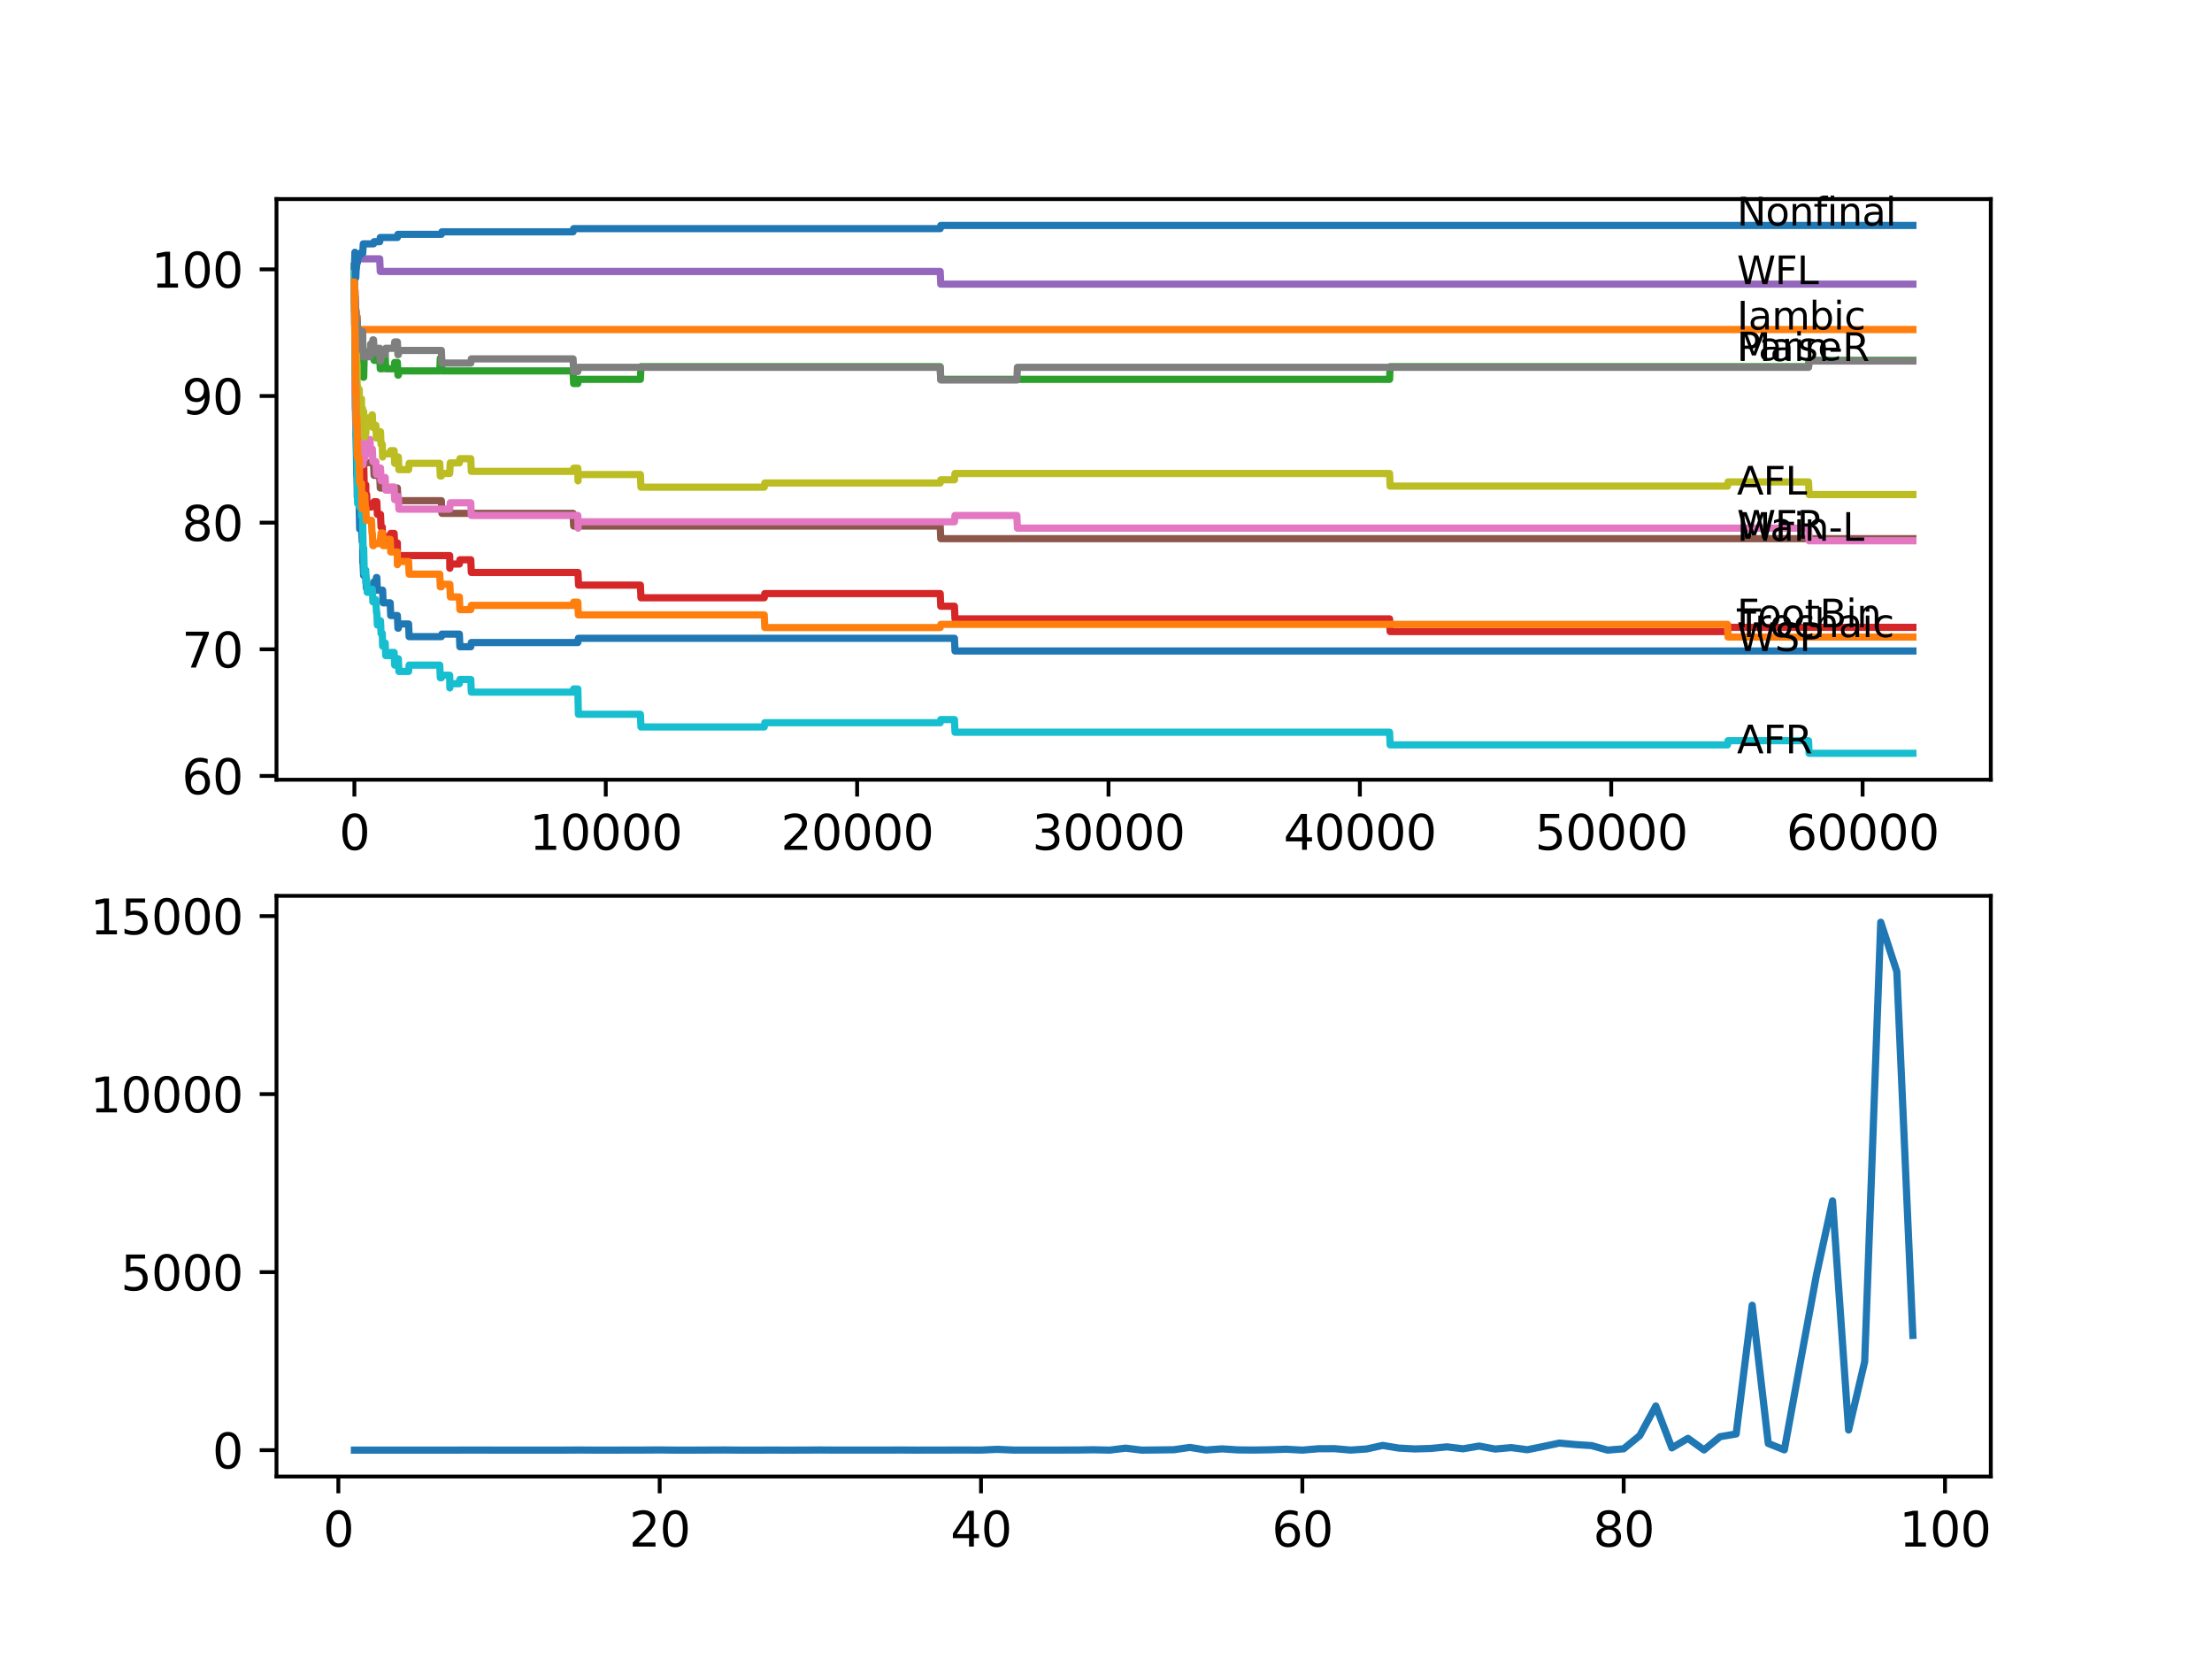 <?xml version="1.0" encoding="utf-8" standalone="no"?>
<!DOCTYPE svg PUBLIC "-//W3C//DTD SVG 1.1//EN"
  "http://www.w3.org/Graphics/SVG/1.1/DTD/svg11.dtd">
<svg xmlns:xlink="http://www.w3.org/1999/xlink" width="460.8pt" height="345.6pt" viewBox="0 0 460.8 345.6" xmlns="http://www.w3.org/2000/svg" version="1.1">
 <defs>
  <style type="text/css">*{stroke-linejoin: round; stroke-linecap: butt}</style>
 </defs>
 <g id="figure_1">
  <g id="patch_1">
   <path d="M 0 345.6 
L 460.8 345.6 
L 460.8 0 
L 0 0 
z
" style="fill: #ffffff"/>
  </g>
  <g id="axes_1">
   <g id="patch_2">
    <path d="M 57.6 162.432 
L 414.72 162.432 
L 414.72 41.472 
L 57.6 41.472 
z
" style="fill: #ffffff"/>
   </g>
   <g id="matplotlib.axis_1">
    <g id="xtick_1">
     <g id="line2d_1">
      <defs>
       <path id="m6ce317c723" d="M 0 0 
L 0 3.5 
" style="stroke: #000000; stroke-width: 0.8"/>
      </defs>
      <g>
       <use xlink:href="#m6ce317c723" x="73.827" y="162.432" style="stroke: #000000; stroke-width: 0.8"/>
      </g>
     </g>
     <g id="text_1">
      <!-- 0 -->
      <g transform="translate(70.646 177.03)scale(0.1 -0.1)">
       <defs>
        <path id="DejaVuSans-30" d="M 2034 4250 
Q 1547 4250 1301 3770 
Q 1056 3291 1056 2328 
Q 1056 1369 1301 889 
Q 1547 409 2034 409 
Q 2525 409 2770 889 
Q 3016 1369 3016 2328 
Q 3016 3291 2770 3770 
Q 2525 4250 2034 4250 
z
M 2034 4750 
Q 2819 4750 3233 4129 
Q 3647 3509 3647 2328 
Q 3647 1150 3233 529 
Q 2819 -91 2034 -91 
Q 1250 -91 836 529 
Q 422 1150 422 2328 
Q 422 3509 836 4129 
Q 1250 4750 2034 4750 
z
" transform="scale(0.016)"/>
       </defs>
       <use xlink:href="#DejaVuSans-30"/>
      </g>
     </g>
    </g>
    <g id="xtick_2">
     <g id="line2d_2">
      <g>
       <use xlink:href="#m6ce317c723" x="126.192" y="162.432" style="stroke: #000000; stroke-width: 0.8"/>
      </g>
     </g>
     <g id="text_2">
      <!-- 10000 -->
      <g transform="translate(110.286 177.03)scale(0.1 -0.1)">
       <defs>
        <path id="DejaVuSans-31" d="M 794 531 
L 1825 531 
L 1825 4091 
L 703 3866 
L 703 4441 
L 1819 4666 
L 2450 4666 
L 2450 531 
L 3481 531 
L 3481 0 
L 794 0 
L 794 531 
z
" transform="scale(0.016)"/>
       </defs>
       <use xlink:href="#DejaVuSans-31"/>
       <use xlink:href="#DejaVuSans-30" x="63.623"/>
       <use xlink:href="#DejaVuSans-30" x="127.246"/>
       <use xlink:href="#DejaVuSans-30" x="190.869"/>
       <use xlink:href="#DejaVuSans-30" x="254.492"/>
      </g>
     </g>
    </g>
    <g id="xtick_3">
     <g id="line2d_3">
      <g>
       <use xlink:href="#m6ce317c723" x="178.556" y="162.432" style="stroke: #000000; stroke-width: 0.8"/>
      </g>
     </g>
     <g id="text_3">
      <!-- 20000 -->
      <g transform="translate(162.65 177.03)scale(0.1 -0.1)">
       <defs>
        <path id="DejaVuSans-32" d="M 1228 531 
L 3431 531 
L 3431 0 
L 469 0 
L 469 531 
Q 828 903 1448 1529 
Q 2069 2156 2228 2338 
Q 2531 2678 2651 2914 
Q 2772 3150 2772 3378 
Q 2772 3750 2511 3984 
Q 2250 4219 1831 4219 
Q 1534 4219 1204 4116 
Q 875 4013 500 3803 
L 500 4441 
Q 881 4594 1212 4672 
Q 1544 4750 1819 4750 
Q 2544 4750 2975 4387 
Q 3406 4025 3406 3419 
Q 3406 3131 3298 2873 
Q 3191 2616 2906 2266 
Q 2828 2175 2409 1742 
Q 1991 1309 1228 531 
z
" transform="scale(0.016)"/>
       </defs>
       <use xlink:href="#DejaVuSans-32"/>
       <use xlink:href="#DejaVuSans-30" x="63.623"/>
       <use xlink:href="#DejaVuSans-30" x="127.246"/>
       <use xlink:href="#DejaVuSans-30" x="190.869"/>
       <use xlink:href="#DejaVuSans-30" x="254.492"/>
      </g>
     </g>
    </g>
    <g id="xtick_4">
     <g id="line2d_4">
      <g>
       <use xlink:href="#m6ce317c723" x="230.921" y="162.432" style="stroke: #000000; stroke-width: 0.8"/>
      </g>
     </g>
     <g id="text_4">
      <!-- 30000 -->
      <g transform="translate(215.015 177.03)scale(0.1 -0.1)">
       <defs>
        <path id="DejaVuSans-33" d="M 2597 2516 
Q 3050 2419 3304 2112 
Q 3559 1806 3559 1356 
Q 3559 666 3084 287 
Q 2609 -91 1734 -91 
Q 1441 -91 1130 -33 
Q 819 25 488 141 
L 488 750 
Q 750 597 1062 519 
Q 1375 441 1716 441 
Q 2309 441 2620 675 
Q 2931 909 2931 1356 
Q 2931 1769 2642 2001 
Q 2353 2234 1838 2234 
L 1294 2234 
L 1294 2753 
L 1863 2753 
Q 2328 2753 2575 2939 
Q 2822 3125 2822 3475 
Q 2822 3834 2567 4026 
Q 2313 4219 1838 4219 
Q 1578 4219 1281 4162 
Q 984 4106 628 3988 
L 628 4550 
Q 988 4650 1302 4700 
Q 1616 4750 1894 4750 
Q 2613 4750 3031 4423 
Q 3450 4097 3450 3541 
Q 3450 3153 3228 2886 
Q 3006 2619 2597 2516 
z
" transform="scale(0.016)"/>
       </defs>
       <use xlink:href="#DejaVuSans-33"/>
       <use xlink:href="#DejaVuSans-30" x="63.623"/>
       <use xlink:href="#DejaVuSans-30" x="127.246"/>
       <use xlink:href="#DejaVuSans-30" x="190.869"/>
       <use xlink:href="#DejaVuSans-30" x="254.492"/>
      </g>
     </g>
    </g>
    <g id="xtick_5">
     <g id="line2d_5">
      <g>
       <use xlink:href="#m6ce317c723" x="283.285" y="162.432" style="stroke: #000000; stroke-width: 0.8"/>
      </g>
     </g>
     <g id="text_5">
      <!-- 40000 -->
      <g transform="translate(267.379 177.03)scale(0.1 -0.1)">
       <defs>
        <path id="DejaVuSans-34" d="M 2419 4116 
L 825 1625 
L 2419 1625 
L 2419 4116 
z
M 2253 4666 
L 3047 4666 
L 3047 1625 
L 3713 1625 
L 3713 1100 
L 3047 1100 
L 3047 0 
L 2419 0 
L 2419 1100 
L 313 1100 
L 313 1709 
L 2253 4666 
z
" transform="scale(0.016)"/>
       </defs>
       <use xlink:href="#DejaVuSans-34"/>
       <use xlink:href="#DejaVuSans-30" x="63.623"/>
       <use xlink:href="#DejaVuSans-30" x="127.246"/>
       <use xlink:href="#DejaVuSans-30" x="190.869"/>
       <use xlink:href="#DejaVuSans-30" x="254.492"/>
      </g>
     </g>
    </g>
    <g id="xtick_6">
     <g id="line2d_6">
      <g>
       <use xlink:href="#m6ce317c723" x="335.65" y="162.432" style="stroke: #000000; stroke-width: 0.8"/>
      </g>
     </g>
     <g id="text_6">
      <!-- 50000 -->
      <g transform="translate(319.744 177.03)scale(0.1 -0.1)">
       <defs>
        <path id="DejaVuSans-35" d="M 691 4666 
L 3169 4666 
L 3169 4134 
L 1269 4134 
L 1269 2991 
Q 1406 3038 1543 3061 
Q 1681 3084 1819 3084 
Q 2600 3084 3056 2656 
Q 3513 2228 3513 1497 
Q 3513 744 3044 326 
Q 2575 -91 1722 -91 
Q 1428 -91 1123 -41 
Q 819 9 494 109 
L 494 744 
Q 775 591 1075 516 
Q 1375 441 1709 441 
Q 2250 441 2565 725 
Q 2881 1009 2881 1497 
Q 2881 1984 2565 2268 
Q 2250 2553 1709 2553 
Q 1456 2553 1204 2497 
Q 953 2441 691 2322 
L 691 4666 
z
" transform="scale(0.016)"/>
       </defs>
       <use xlink:href="#DejaVuSans-35"/>
       <use xlink:href="#DejaVuSans-30" x="63.623"/>
       <use xlink:href="#DejaVuSans-30" x="127.246"/>
       <use xlink:href="#DejaVuSans-30" x="190.869"/>
       <use xlink:href="#DejaVuSans-30" x="254.492"/>
      </g>
     </g>
    </g>
    <g id="xtick_7">
     <g id="line2d_7">
      <g>
       <use xlink:href="#m6ce317c723" x="388.014" y="162.432" style="stroke: #000000; stroke-width: 0.8"/>
      </g>
     </g>
     <g id="text_7">
      <!-- 60000 -->
      <g transform="translate(372.108 177.03)scale(0.1 -0.1)">
       <defs>
        <path id="DejaVuSans-36" d="M 2113 2584 
Q 1688 2584 1439 2293 
Q 1191 2003 1191 1497 
Q 1191 994 1439 701 
Q 1688 409 2113 409 
Q 2538 409 2786 701 
Q 3034 994 3034 1497 
Q 3034 2003 2786 2293 
Q 2538 2584 2113 2584 
z
M 3366 4563 
L 3366 3988 
Q 3128 4100 2886 4159 
Q 2644 4219 2406 4219 
Q 1781 4219 1451 3797 
Q 1122 3375 1075 2522 
Q 1259 2794 1537 2939 
Q 1816 3084 2150 3084 
Q 2853 3084 3261 2657 
Q 3669 2231 3669 1497 
Q 3669 778 3244 343 
Q 2819 -91 2113 -91 
Q 1303 -91 875 529 
Q 447 1150 447 2328 
Q 447 3434 972 4092 
Q 1497 4750 2381 4750 
Q 2619 4750 2861 4703 
Q 3103 4656 3366 4563 
z
" transform="scale(0.016)"/>
       </defs>
       <use xlink:href="#DejaVuSans-36"/>
       <use xlink:href="#DejaVuSans-30" x="63.623"/>
       <use xlink:href="#DejaVuSans-30" x="127.246"/>
       <use xlink:href="#DejaVuSans-30" x="190.869"/>
       <use xlink:href="#DejaVuSans-30" x="254.492"/>
      </g>
     </g>
    </g>
   </g>
   <g id="matplotlib.axis_2">
    <g id="ytick_1">
     <g id="line2d_8">
      <defs>
       <path id="mb1010676ec" d="M 0 0 
L -3.5 0 
" style="stroke: #000000; stroke-width: 0.8"/>
      </defs>
      <g>
       <use xlink:href="#mb1010676ec" x="57.6" y="161.638" style="stroke: #000000; stroke-width: 0.8"/>
      </g>
     </g>
     <g id="text_8">
      <!-- 60 -->
      <g transform="translate(37.875 165.438)scale(0.1 -0.1)">
       <use xlink:href="#DejaVuSans-36"/>
       <use xlink:href="#DejaVuSans-30" x="63.623"/>
      </g>
     </g>
    </g>
    <g id="ytick_2">
     <g id="line2d_9">
      <g>
       <use xlink:href="#mb1010676ec" x="57.6" y="135.258" style="stroke: #000000; stroke-width: 0.8"/>
      </g>
     </g>
     <g id="text_9">
      <!-- 70 -->
      <g transform="translate(37.875 139.057)scale(0.1 -0.1)">
       <defs>
        <path id="DejaVuSans-37" d="M 525 4666 
L 3525 4666 
L 3525 4397 
L 1831 0 
L 1172 0 
L 2766 4134 
L 525 4134 
L 525 4666 
z
" transform="scale(0.016)"/>
       </defs>
       <use xlink:href="#DejaVuSans-37"/>
       <use xlink:href="#DejaVuSans-30" x="63.623"/>
      </g>
     </g>
    </g>
    <g id="ytick_3">
     <g id="line2d_10">
      <g>
       <use xlink:href="#mb1010676ec" x="57.6" y="108.877" style="stroke: #000000; stroke-width: 0.8"/>
      </g>
     </g>
     <g id="text_10">
      <!-- 80 -->
      <g transform="translate(37.875 112.676)scale(0.1 -0.1)">
       <defs>
        <path id="DejaVuSans-38" d="M 2034 2216 
Q 1584 2216 1326 1975 
Q 1069 1734 1069 1313 
Q 1069 891 1326 650 
Q 1584 409 2034 409 
Q 2484 409 2743 651 
Q 3003 894 3003 1313 
Q 3003 1734 2745 1975 
Q 2488 2216 2034 2216 
z
M 1403 2484 
Q 997 2584 770 2862 
Q 544 3141 544 3541 
Q 544 4100 942 4425 
Q 1341 4750 2034 4750 
Q 2731 4750 3128 4425 
Q 3525 4100 3525 3541 
Q 3525 3141 3298 2862 
Q 3072 2584 2669 2484 
Q 3125 2378 3379 2068 
Q 3634 1759 3634 1313 
Q 3634 634 3220 271 
Q 2806 -91 2034 -91 
Q 1263 -91 848 271 
Q 434 634 434 1313 
Q 434 1759 690 2068 
Q 947 2378 1403 2484 
z
M 1172 3481 
Q 1172 3119 1398 2916 
Q 1625 2713 2034 2713 
Q 2441 2713 2670 2916 
Q 2900 3119 2900 3481 
Q 2900 3844 2670 4047 
Q 2441 4250 2034 4250 
Q 1625 4250 1398 4047 
Q 1172 3844 1172 3481 
z
" transform="scale(0.016)"/>
       </defs>
       <use xlink:href="#DejaVuSans-38"/>
       <use xlink:href="#DejaVuSans-30" x="63.623"/>
      </g>
     </g>
    </g>
    <g id="ytick_4">
     <g id="line2d_11">
      <g>
       <use xlink:href="#mb1010676ec" x="57.6" y="82.496" style="stroke: #000000; stroke-width: 0.8"/>
      </g>
     </g>
     <g id="text_11">
      <!-- 90 -->
      <g transform="translate(37.875 86.295)scale(0.1 -0.1)">
       <defs>
        <path id="DejaVuSans-39" d="M 703 97 
L 703 672 
Q 941 559 1184 500 
Q 1428 441 1663 441 
Q 2288 441 2617 861 
Q 2947 1281 2994 2138 
Q 2813 1869 2534 1725 
Q 2256 1581 1919 1581 
Q 1219 1581 811 2004 
Q 403 2428 403 3163 
Q 403 3881 828 4315 
Q 1253 4750 1959 4750 
Q 2769 4750 3195 4129 
Q 3622 3509 3622 2328 
Q 3622 1225 3098 567 
Q 2575 -91 1691 -91 
Q 1453 -91 1209 -44 
Q 966 3 703 97 
z
M 1959 2075 
Q 2384 2075 2632 2365 
Q 2881 2656 2881 3163 
Q 2881 3666 2632 3958 
Q 2384 4250 1959 4250 
Q 1534 4250 1286 3958 
Q 1038 3666 1038 3163 
Q 1038 2656 1286 2365 
Q 1534 2075 1959 2075 
z
" transform="scale(0.016)"/>
       </defs>
       <use xlink:href="#DejaVuSans-39"/>
       <use xlink:href="#DejaVuSans-30" x="63.623"/>
      </g>
     </g>
    </g>
    <g id="ytick_5">
     <g id="line2d_12">
      <g>
       <use xlink:href="#mb1010676ec" x="57.6" y="56.115" style="stroke: #000000; stroke-width: 0.8"/>
      </g>
     </g>
     <g id="text_12">
      <!-- 100 -->
      <g transform="translate(31.512 59.915)scale(0.1 -0.1)">
       <use xlink:href="#DejaVuSans-31"/>
       <use xlink:href="#DejaVuSans-30" x="63.623"/>
       <use xlink:href="#DejaVuSans-30" x="127.246"/>
      </g>
     </g>
    </g>
   </g>
   <g id="line2d_13">
    <path d="M 73.833 58.754 
L 73.838 58.754 
L 73.843 57.874 
L 73.88 67.547 
L 73.885 67.547 
L 73.911 66.888 
L 74.026 85.354 
L 74.053 85.354 
L 74.173 91.29 
L 74.194 91.29 
L 74.32 99.204 
L 74.377 99.204 
L 74.43 103.601 
L 74.493 102.282 
L 74.513 102.282 
L 74.629 104.92 
L 74.807 104.92 
L 74.927 110.196 
L 75.33 110.196 
L 75.446 112.834 
L 75.519 112.834 
L 75.556 111.955 
L 75.576 117.231 
L 75.603 117.231 
L 75.629 117.231 
L 75.744 119.869 
L 76.21 119.869 
L 76.325 122.507 
L 77.561 122.507 
L 77.676 121.628 
L 77.812 121.628 
L 77.928 121.188 
L 78.299 121.188 
L 78.415 120.309 
L 78.498 120.309 
L 78.614 122.947 
L 79.703 122.947 
L 79.818 125.585 
L 81.284 125.585 
L 81.399 128.223 
L 82.782 128.223 
L 82.897 130.861 
L 82.981 130.861 
L 83.096 129.982 
L 85.117 129.982 
L 85.232 132.62 
L 91.946 132.62 
L 92.061 132.092 
L 95.69 132.092 
L 95.805 134.73 
L 98.072 134.73 
L 98.187 133.851 
L 120.369 133.851 
L 120.484 132.971 
L 198.827 132.971 
L 198.942 135.609 
L 398.487 135.609 
L 398.487 135.609 
" clip-path="url(#p099ffe9cc8)" style="fill: none; stroke: #1f77b4; stroke-width: 1.5; stroke-linecap: square"/>
   </g>
   <g id="line2d_14">
    <path d="M 73.833 55.456 
L 73.838 55.456 
L 73.943 63.37 
L 73.958 60.732 
L 74 60.732 
L 74.121 67.327 
L 74.142 67.327 
L 74.225 64.689 
L 74.252 67.327 
L 74.43 67.327 
L 74.451 66.008 
L 74.456 68.646 
L 74.534 68.646 
L 398.487 68.646 
L 398.487 68.646 
" clip-path="url(#p099ffe9cc8)" style="fill: none; stroke: #ff7f0e; stroke-width: 1.5; stroke-linecap: square"/>
   </g>
   <g id="line2d_15">
    <path d="M 73.833 58.754 
L 73.854 55.676 
L 73.89 64.909 
L 73.922 64.25 
L 73.932 64.25 
L 73.937 63.722 
L 73.948 68.998 
L 74.011 66.36 
L 74.126 72.428 
L 74.131 71.109 
L 74.142 71.109 
L 74.257 76.385 
L 74.372 75.066 
L 74.393 75.066 
L 74.451 72.867 
L 74.456 75.505 
L 74.498 75.505 
L 74.508 75.505 
L 74.623 74.626 
L 74.807 74.626 
L 74.843 77.264 
L 74.917 74.626 
L 75.309 74.626 
L 75.425 73.307 
L 75.556 73.307 
L 75.676 78.583 
L 75.765 78.583 
L 75.885 73.307 
L 77.561 73.307 
L 77.676 72.428 
L 77.812 72.428 
L 77.928 75.066 
L 78.299 75.066 
L 78.415 74.186 
L 79.101 74.186 
L 79.216 76.824 
L 79.64 76.824 
L 79.755 74.186 
L 80.242 74.186 
L 80.357 76.824 
L 82.106 76.824 
L 82.222 75.505 
L 82.782 75.505 
L 82.897 78.143 
L 82.981 78.143 
L 83.096 77.264 
L 91.61 77.264 
L 91.726 74.626 
L 91.946 74.626 
L 92.061 77.264 
L 119.385 77.264 
L 119.5 79.902 
L 120.369 79.902 
L 120.484 79.023 
L 133.408 79.023 
L 133.523 76.385 
L 195.863 76.385 
L 195.978 79.023 
L 289.475 79.023 
L 289.59 76.385 
L 376.751 76.385 
L 376.866 75.066 
L 398.487 75.066 
L 398.487 75.066 
" clip-path="url(#p099ffe9cc8)" style="fill: none; stroke: #2ca02c; stroke-width: 1.5; stroke-linecap: square"/>
   </g>
   <g id="line2d_16">
    <path d="M 73.833 56.115 
L 73.964 67.591 
L 73.969 67.591 
L 74 70.229 
L 74.079 68.69 
L 74.089 68.031 
L 74.131 75.945 
L 74.142 75.945 
L 74.262 81.881 
L 74.377 81.881 
L 74.403 81.221 
L 74.456 85.838 
L 74.508 85.838 
L 74.513 88.476 
L 74.618 87.816 
L 74.812 87.816 
L 74.843 87.157 
L 74.849 89.795 
L 74.911 89.135 
L 75.33 89.135 
L 75.446 88.476 
L 75.556 88.476 
L 75.681 96.39 
L 75.765 96.39 
L 75.885 101.666 
L 75.98 101.666 
L 76.095 101.007 
L 76.2 101.007 
L 76.21 103.645 
L 76.31 102.985 
L 76.383 102.985 
L 76.498 105.623 
L 77.383 105.623 
L 77.498 104.964 
L 77.812 104.964 
L 77.928 104.524 
L 78.498 104.524 
L 78.614 107.162 
L 79.263 107.162 
L 79.378 109.8 
L 79.64 109.8 
L 79.703 112.438 
L 79.75 111.779 
L 81.284 111.779 
L 81.399 111.119 
L 82.106 111.119 
L 82.222 113.757 
L 82.777 113.757 
L 82.782 113.098 
L 82.787 115.736 
L 82.871 115.736 
L 93.679 115.736 
L 93.71 118.374 
L 93.789 117.495 
L 95.69 117.495 
L 95.805 116.615 
L 98.072 116.615 
L 98.187 119.253 
L 120.411 119.253 
L 120.526 121.891 
L 133.408 121.891 
L 133.523 124.529 
L 159.203 124.529 
L 159.318 123.65 
L 195.863 123.65 
L 195.978 126.288 
L 198.827 126.288 
L 198.942 128.926 
L 289.475 128.926 
L 289.59 131.564 
L 359.868 131.564 
L 359.984 130.685 
L 398.487 130.685 
L 398.487 130.685 
" clip-path="url(#p099ffe9cc8)" style="fill: none; stroke: #d62728; stroke-width: 1.5; stroke-linecap: square"/>
   </g>
   <g id="line2d_17">
    <path d="M 73.833 56.115 
L 73.948 53.917 
L 79.101 53.917 
L 79.216 56.555 
L 195.863 56.555 
L 195.978 59.193 
L 398.487 59.193 
L 398.487 59.193 
" clip-path="url(#p099ffe9cc8)" style="fill: none; stroke: #9467bd; stroke-width: 1.5; stroke-linecap: square"/>
   </g>
   <g id="line2d_18">
    <path d="M 73.833 58.754 
L 73.854 58.754 
L 73.995 74.054 
L 74.011 74.054 
L 74.131 80.562 
L 74.194 80.562 
L 74.314 85.838 
L 74.451 85.838 
L 74.566 88.476 
L 74.807 88.476 
L 74.922 91.114 
L 75.556 91.114 
L 75.676 96.39 
L 77.812 96.39 
L 77.928 99.028 
L 79.101 99.028 
L 79.216 101.666 
L 82.782 101.666 
L 82.897 104.304 
L 91.946 104.304 
L 92.061 106.942 
L 119.385 106.942 
L 119.5 109.58 
L 195.863 109.58 
L 195.978 112.218 
L 398.487 112.218 
L 398.487 112.218 
" clip-path="url(#p099ffe9cc8)" style="fill: none; stroke: #8c564b; stroke-width: 1.5; stroke-linecap: square"/>
   </g>
   <g id="line2d_19">
    <path d="M 73.833 55.456 
L 73.843 55.456 
L 74.006 82.101 
L 74.026 80.562 
L 74.084 84.519 
L 74.1 84.519 
L 74.126 84.519 
L 74.157 89.795 
L 74.236 85.618 
L 74.257 85.618 
L 74.372 88.256 
L 74.377 88.256 
L 74.393 87.596 
L 74.409 92.873 
L 74.456 92.213 
L 74.508 92.213 
L 74.513 94.851 
L 74.618 94.192 
L 74.807 94.192 
L 74.932 92.213 
L 75.309 92.213 
L 75.33 94.851 
L 75.419 94.192 
L 75.519 94.192 
L 75.629 96.83 
L 75.744 95.511 
L 75.98 95.511 
L 76.095 94.851 
L 76.2 94.851 
L 76.315 92.873 
L 76.383 92.873 
L 76.498 91.554 
L 77.079 91.554 
L 77.195 94.192 
L 77.383 94.192 
L 77.498 93.532 
L 77.561 93.532 
L 77.676 96.17 
L 78.299 96.17 
L 78.415 98.808 
L 78.498 98.808 
L 78.614 97.489 
L 79.263 97.489 
L 79.378 100.127 
L 79.703 100.127 
L 79.818 99.468 
L 80.242 99.468 
L 80.357 102.106 
L 81.284 102.106 
L 81.399 101.446 
L 82.106 101.446 
L 82.222 104.084 
L 82.777 104.084 
L 82.892 103.425 
L 82.981 103.425 
L 83.096 106.063 
L 93.679 106.063 
L 93.794 104.744 
L 98.072 104.744 
L 98.187 107.382 
L 120.369 107.382 
L 120.411 110.02 
L 120.479 108.701 
L 198.827 108.701 
L 198.942 107.382 
L 211.834 107.382 
L 211.949 110.02 
L 376.751 110.02 
L 376.866 112.658 
L 398.487 112.658 
L 398.487 112.658 
" clip-path="url(#p099ffe9cc8)" style="fill: none; stroke: #e377c2; stroke-width: 1.5; stroke-linecap: square"/>
   </g>
   <g id="line2d_20">
    <path d="M 73.833 58.754 
L 73.843 58.754 
L 73.854 56.995 
L 73.89 63.062 
L 73.932 62.403 
L 74.011 61.875 
L 73.943 64.513 
L 74.021 64.513 
L 74.026 64.513 
L 74.058 62.667 
L 74.121 66.404 
L 74.131 65.085 
L 74.194 65.085 
L 74.257 70.361 
L 74.309 69.042 
L 74.393 69.042 
L 74.451 66.844 
L 74.456 69.482 
L 74.498 69.482 
L 74.508 69.482 
L 74.623 68.602 
L 74.807 68.602 
L 74.922 71.24 
L 75.309 71.24 
L 75.425 69.921 
L 75.519 69.921 
L 75.556 69.042 
L 75.576 74.318 
L 75.603 74.318 
L 77.079 74.318 
L 77.195 71.68 
L 77.561 71.68 
L 77.676 70.801 
L 77.812 70.801 
L 77.928 73.439 
L 78.299 73.439 
L 78.415 72.559 
L 79.101 72.559 
L 79.216 75.198 
L 79.263 75.198 
L 79.378 73.879 
L 80.242 73.879 
L 80.357 72.559 
L 82.106 72.559 
L 82.222 71.24 
L 82.782 71.24 
L 82.897 73.879 
L 82.981 73.879 
L 83.096 72.999 
L 91.946 72.999 
L 92.061 75.637 
L 98.072 75.637 
L 98.187 74.758 
L 119.385 74.758 
L 119.5 77.396 
L 120.369 77.396 
L 120.484 76.517 
L 195.863 76.517 
L 195.978 79.155 
L 211.834 79.155 
L 211.949 76.517 
L 376.751 76.517 
L 376.866 75.198 
L 398.487 75.198 
L 398.487 75.198 
" clip-path="url(#p099ffe9cc8)" style="fill: none; stroke: #7f7f7f; stroke-width: 1.5; stroke-linecap: square"/>
   </g>
   <g id="line2d_21">
    <path d="M 73.833 55.456 
L 73.985 78.055 
L 74 78.055 
L 74.032 78.275 
L 74.126 75.417 
L 74.157 80.694 
L 74.236 76.517 
L 74.246 76.517 
L 74.257 73.879 
L 74.356 76.517 
L 74.377 76.517 
L 74.393 75.857 
L 74.409 81.133 
L 74.456 80.474 
L 74.508 80.474 
L 74.513 83.112 
L 74.618 82.452 
L 74.807 82.452 
L 74.843 81.133 
L 74.849 83.771 
L 74.911 83.112 
L 75.309 83.112 
L 75.33 85.75 
L 75.419 85.09 
L 75.519 85.09 
L 75.556 87.728 
L 75.629 87.069 
L 75.744 85.75 
L 75.765 85.75 
L 75.885 91.026 
L 75.98 91.026 
L 76.095 90.366 
L 76.2 90.366 
L 76.315 88.388 
L 76.383 88.388 
L 76.498 87.069 
L 77.383 87.069 
L 77.498 86.409 
L 77.561 86.409 
L 77.676 89.047 
L 77.812 89.047 
L 77.928 88.608 
L 78.299 88.608 
L 78.415 91.246 
L 78.498 91.246 
L 78.614 89.927 
L 79.263 89.927 
L 79.378 92.565 
L 79.64 92.565 
L 79.703 95.203 
L 79.75 94.543 
L 81.284 94.543 
L 81.399 93.884 
L 82.106 93.884 
L 82.222 96.522 
L 82.777 96.522 
L 82.897 95.203 
L 82.981 95.203 
L 83.096 97.841 
L 85.117 97.841 
L 85.232 96.522 
L 91.61 96.522 
L 91.726 99.16 
L 91.946 99.16 
L 92.061 98.632 
L 93.679 98.632 
L 93.794 96.434 
L 95.69 96.434 
L 95.805 95.555 
L 98.072 95.555 
L 98.187 98.193 
L 119.385 98.193 
L 119.5 97.533 
L 120.369 97.533 
L 120.411 100.171 
L 120.479 98.852 
L 133.408 98.852 
L 133.523 101.49 
L 159.203 101.49 
L 159.318 100.611 
L 195.863 100.611 
L 195.978 99.951 
L 198.827 99.951 
L 198.942 98.632 
L 289.475 98.632 
L 289.59 101.27 
L 359.868 101.27 
L 359.984 100.391 
L 376.751 100.391 
L 376.866 103.029 
L 398.487 103.029 
L 398.487 103.029 
" clip-path="url(#p099ffe9cc8)" style="fill: none; stroke: #bcbd22; stroke-width: 1.5; stroke-linecap: square"/>
   </g>
   <g id="line2d_22">
    <path d="M 73.833 56.115 
L 73.985 78.187 
L 74 78.187 
L 74.026 75.769 
L 74.084 79.199 
L 74.105 79.199 
L 74.115 79.199 
L 74.252 93.049 
L 74.257 93.049 
L 74.372 95.687 
L 74.377 95.687 
L 74.393 95.027 
L 74.409 100.303 
L 74.451 99.644 
L 74.513 104.92 
L 74.566 104.26 
L 74.807 104.26 
L 74.843 102.941 
L 74.849 105.579 
L 74.911 104.92 
L 75.309 104.92 
L 75.33 107.558 
L 75.419 106.898 
L 75.519 106.898 
L 75.639 114.153 
L 75.765 114.153 
L 75.885 119.429 
L 75.98 119.429 
L 76.095 118.77 
L 76.2 118.77 
L 76.21 121.408 
L 76.31 120.748 
L 76.383 120.748 
L 76.498 123.386 
L 77.383 123.386 
L 77.498 122.727 
L 77.561 122.727 
L 77.676 125.365 
L 77.812 125.365 
L 77.928 124.925 
L 78.299 124.925 
L 78.415 127.563 
L 78.498 127.563 
L 78.614 130.201 
L 79.101 130.201 
L 79.216 129.322 
L 79.263 129.322 
L 79.378 131.96 
L 79.64 131.96 
L 79.703 134.598 
L 79.75 133.939 
L 80.242 133.939 
L 80.357 136.577 
L 81.284 136.577 
L 81.399 135.917 
L 82.106 135.917 
L 82.222 138.555 
L 82.777 138.555 
L 82.897 137.236 
L 82.981 137.236 
L 83.096 139.874 
L 85.117 139.874 
L 85.232 138.555 
L 91.61 138.555 
L 91.726 141.193 
L 91.946 141.193 
L 92.061 140.666 
L 93.679 140.666 
L 93.71 143.304 
L 93.789 142.424 
L 95.69 142.424 
L 95.805 141.545 
L 98.072 141.545 
L 98.187 144.183 
L 119.385 144.183 
L 119.5 143.524 
L 120.369 143.524 
L 120.489 148.8 
L 133.408 148.8 
L 133.523 151.438 
L 159.203 151.438 
L 159.318 150.558 
L 195.863 150.558 
L 195.978 149.899 
L 198.827 149.899 
L 198.942 152.537 
L 289.475 152.537 
L 289.59 155.175 
L 359.868 155.175 
L 359.984 154.296 
L 376.751 154.296 
L 376.866 156.934 
L 398.487 156.934 
L 398.487 156.934 
" clip-path="url(#p099ffe9cc8)" style="fill: none; stroke: #17becf; stroke-width: 1.5; stroke-linecap: square"/>
   </g>
   <g id="line2d_23">
    <path d="M 73.833 55.456 
L 73.854 55.456 
L 73.932 52.554 
L 73.974 53.873 
L 74.011 53.873 
L 74.053 53.214 
L 74.058 55.852 
L 74.089 55.192 
L 74.115 57.83 
L 74.199 56.072 
L 74.225 56.072 
L 74.341 54.752 
L 74.451 54.752 
L 74.566 53.433 
L 74.807 53.433 
L 74.922 52.774 
L 75.556 52.774 
L 75.681 50.795 
L 77.812 50.795 
L 77.928 50.356 
L 79.101 50.356 
L 79.216 49.476 
L 82.782 49.476 
L 82.897 48.817 
L 91.946 48.817 
L 92.061 48.289 
L 119.385 48.289 
L 119.5 47.63 
L 195.863 47.63 
L 195.978 46.97 
L 398.487 46.97 
L 398.487 46.97 
" clip-path="url(#p099ffe9cc8)" style="fill: none; stroke: #1f77b4; stroke-width: 1.5; stroke-linecap: square"/>
   </g>
   <g id="line2d_24">
    <path d="M 73.833 58.754 
L 73.843 58.754 
L 73.979 72.208 
L 74.006 72.208 
L 74.089 82.232 
L 74.131 80.474 
L 74.168 80.474 
L 74.225 88.388 
L 74.288 87.069 
L 74.377 87.069 
L 74.451 94.983 
L 74.498 93.664 
L 74.508 93.664 
L 74.513 92.785 
L 74.519 95.423 
L 74.608 95.423 
L 74.812 95.423 
L 74.932 100.699 
L 75.309 100.699 
L 75.43 105.975 
L 75.519 105.975 
L 75.645 103.117 
L 75.98 103.117 
L 76.095 105.755 
L 76.21 105.755 
L 76.325 108.393 
L 77.383 108.393 
L 77.498 111.031 
L 77.561 111.031 
L 77.676 113.669 
L 77.812 113.669 
L 77.928 113.23 
L 79.101 113.23 
L 79.216 112.35 
L 79.263 112.35 
L 79.378 111.031 
L 79.703 111.031 
L 79.818 113.669 
L 80.242 113.669 
L 80.357 112.35 
L 81.284 112.35 
L 81.399 114.988 
L 82.777 114.988 
L 82.782 117.627 
L 82.887 116.967 
L 85.117 116.967 
L 85.232 119.605 
L 91.61 119.605 
L 91.726 122.243 
L 91.946 122.243 
L 92.061 121.716 
L 93.71 121.716 
L 93.825 124.354 
L 95.69 124.354 
L 95.805 126.992 
L 98.072 126.992 
L 98.187 126.112 
L 119.385 126.112 
L 119.5 125.453 
L 120.369 125.453 
L 120.484 128.091 
L 159.203 128.091 
L 159.318 130.729 
L 195.863 130.729 
L 195.978 130.069 
L 359.868 130.069 
L 359.984 132.708 
L 398.487 132.708 
L 398.487 132.708 
" clip-path="url(#p099ffe9cc8)" style="fill: none; stroke: #ff7f0e; stroke-width: 1.5; stroke-linecap: square"/>
   </g>
   <g id="patch_3">
    <path d="M 57.6 162.432 
L 57.6 41.472 
" style="fill: none; stroke: #000000; stroke-width: 0.8; stroke-linejoin: miter; stroke-linecap: square"/>
   </g>
   <g id="patch_4">
    <path d="M 414.72 162.432 
L 414.72 41.472 
" style="fill: none; stroke: #000000; stroke-width: 0.8; stroke-linejoin: miter; stroke-linecap: square"/>
   </g>
   <g id="patch_5">
    <path d="M 57.6 162.432 
L 414.72 162.432 
" style="fill: none; stroke: #000000; stroke-width: 0.8; stroke-linejoin: miter; stroke-linecap: square"/>
   </g>
   <g id="patch_6">
    <path d="M 57.6 41.472 
L 414.72 41.472 
" style="fill: none; stroke: #000000; stroke-width: 0.8; stroke-linejoin: miter; stroke-linecap: square"/>
   </g>
   <g id="text_13">
    <!-- WSP -->
    <g transform="translate(361.832 135.609)scale(0.08 -0.08)">
     <defs>
      <path id="DejaVuSans-57" d="M 213 4666 
L 850 4666 
L 1831 722 
L 2809 4666 
L 3519 4666 
L 4500 722 
L 5478 4666 
L 6119 4666 
L 4947 0 
L 4153 0 
L 3169 4050 
L 2175 0 
L 1381 0 
L 213 4666 
z
" transform="scale(0.016)"/>
      <path id="DejaVuSans-53" d="M 3425 4513 
L 3425 3897 
Q 3066 4069 2747 4153 
Q 2428 4238 2131 4238 
Q 1616 4238 1336 4038 
Q 1056 3838 1056 3469 
Q 1056 3159 1242 3001 
Q 1428 2844 1947 2747 
L 2328 2669 
Q 3034 2534 3370 2195 
Q 3706 1856 3706 1288 
Q 3706 609 3251 259 
Q 2797 -91 1919 -91 
Q 1588 -91 1214 -16 
Q 841 59 441 206 
L 441 856 
Q 825 641 1194 531 
Q 1563 422 1919 422 
Q 2459 422 2753 634 
Q 3047 847 3047 1241 
Q 3047 1584 2836 1778 
Q 2625 1972 2144 2069 
L 1759 2144 
Q 1053 2284 737 2584 
Q 422 2884 422 3419 
Q 422 4038 858 4394 
Q 1294 4750 2059 4750 
Q 2388 4750 2728 4690 
Q 3069 4631 3425 4513 
z
" transform="scale(0.016)"/>
      <path id="DejaVuSans-50" d="M 1259 4147 
L 1259 2394 
L 2053 2394 
Q 2494 2394 2734 2622 
Q 2975 2850 2975 3272 
Q 2975 3691 2734 3919 
Q 2494 4147 2053 4147 
L 1259 4147 
z
M 628 4666 
L 2053 4666 
Q 2838 4666 3239 4311 
Q 3641 3956 3641 3272 
Q 3641 2581 3239 2228 
Q 2838 1875 2053 1875 
L 1259 1875 
L 1259 0 
L 628 0 
L 628 4666 
z
" transform="scale(0.016)"/>
     </defs>
     <use xlink:href="#DejaVuSans-57"/>
     <use xlink:href="#DejaVuSans-53" x="98.877"/>
     <use xlink:href="#DejaVuSans-50" x="162.354"/>
    </g>
   </g>
   <g id="text_14">
    <!-- Iambic -->
    <g transform="translate(361.832 68.646)scale(0.08 -0.08)">
     <defs>
      <path id="DejaVuSans-49" d="M 628 4666 
L 1259 4666 
L 1259 0 
L 628 0 
L 628 4666 
z
" transform="scale(0.016)"/>
      <path id="DejaVuSans-61" d="M 2194 1759 
Q 1497 1759 1228 1600 
Q 959 1441 959 1056 
Q 959 750 1161 570 
Q 1363 391 1709 391 
Q 2188 391 2477 730 
Q 2766 1069 2766 1631 
L 2766 1759 
L 2194 1759 
z
M 3341 1997 
L 3341 0 
L 2766 0 
L 2766 531 
Q 2569 213 2275 61 
Q 1981 -91 1556 -91 
Q 1019 -91 701 211 
Q 384 513 384 1019 
Q 384 1609 779 1909 
Q 1175 2209 1959 2209 
L 2766 2209 
L 2766 2266 
Q 2766 2663 2505 2880 
Q 2244 3097 1772 3097 
Q 1472 3097 1187 3025 
Q 903 2953 641 2809 
L 641 3341 
Q 956 3463 1253 3523 
Q 1550 3584 1831 3584 
Q 2591 3584 2966 3190 
Q 3341 2797 3341 1997 
z
" transform="scale(0.016)"/>
      <path id="DejaVuSans-6d" d="M 3328 2828 
Q 3544 3216 3844 3400 
Q 4144 3584 4550 3584 
Q 5097 3584 5394 3201 
Q 5691 2819 5691 2113 
L 5691 0 
L 5113 0 
L 5113 2094 
Q 5113 2597 4934 2840 
Q 4756 3084 4391 3084 
Q 3944 3084 3684 2787 
Q 3425 2491 3425 1978 
L 3425 0 
L 2847 0 
L 2847 2094 
Q 2847 2600 2669 2842 
Q 2491 3084 2119 3084 
Q 1678 3084 1418 2786 
Q 1159 2488 1159 1978 
L 1159 0 
L 581 0 
L 581 3500 
L 1159 3500 
L 1159 2956 
Q 1356 3278 1631 3431 
Q 1906 3584 2284 3584 
Q 2666 3584 2933 3390 
Q 3200 3197 3328 2828 
z
" transform="scale(0.016)"/>
      <path id="DejaVuSans-62" d="M 3116 1747 
Q 3116 2381 2855 2742 
Q 2594 3103 2138 3103 
Q 1681 3103 1420 2742 
Q 1159 2381 1159 1747 
Q 1159 1113 1420 752 
Q 1681 391 2138 391 
Q 2594 391 2855 752 
Q 3116 1113 3116 1747 
z
M 1159 2969 
Q 1341 3281 1617 3432 
Q 1894 3584 2278 3584 
Q 2916 3584 3314 3078 
Q 3713 2572 3713 1747 
Q 3713 922 3314 415 
Q 2916 -91 2278 -91 
Q 1894 -91 1617 61 
Q 1341 213 1159 525 
L 1159 0 
L 581 0 
L 581 4863 
L 1159 4863 
L 1159 2969 
z
" transform="scale(0.016)"/>
      <path id="DejaVuSans-69" d="M 603 3500 
L 1178 3500 
L 1178 0 
L 603 0 
L 603 3500 
z
M 603 4863 
L 1178 4863 
L 1178 4134 
L 603 4134 
L 603 4863 
z
" transform="scale(0.016)"/>
      <path id="DejaVuSans-63" d="M 3122 3366 
L 3122 2828 
Q 2878 2963 2633 3030 
Q 2388 3097 2138 3097 
Q 1578 3097 1268 2742 
Q 959 2388 959 1747 
Q 959 1106 1268 751 
Q 1578 397 2138 397 
Q 2388 397 2633 464 
Q 2878 531 3122 666 
L 3122 134 
Q 2881 22 2623 -34 
Q 2366 -91 2075 -91 
Q 1284 -91 818 406 
Q 353 903 353 1747 
Q 353 2603 823 3093 
Q 1294 3584 2113 3584 
Q 2378 3584 2631 3529 
Q 2884 3475 3122 3366 
z
" transform="scale(0.016)"/>
     </defs>
     <use xlink:href="#DejaVuSans-49"/>
     <use xlink:href="#DejaVuSans-61" x="29.492"/>
     <use xlink:href="#DejaVuSans-6d" x="90.771"/>
     <use xlink:href="#DejaVuSans-62" x="188.184"/>
     <use xlink:href="#DejaVuSans-69" x="251.66"/>
     <use xlink:href="#DejaVuSans-63" x="279.443"/>
    </g>
   </g>
   <g id="text_15">
    <!-- Parse -->
    <g transform="translate(361.832 75.066)scale(0.08 -0.08)">
     <defs>
      <path id="DejaVuSans-72" d="M 2631 2963 
Q 2534 3019 2420 3045 
Q 2306 3072 2169 3072 
Q 1681 3072 1420 2755 
Q 1159 2438 1159 1844 
L 1159 0 
L 581 0 
L 581 3500 
L 1159 3500 
L 1159 2956 
Q 1341 3275 1631 3429 
Q 1922 3584 2338 3584 
Q 2397 3584 2469 3576 
Q 2541 3569 2628 3553 
L 2631 2963 
z
" transform="scale(0.016)"/>
      <path id="DejaVuSans-73" d="M 2834 3397 
L 2834 2853 
Q 2591 2978 2328 3040 
Q 2066 3103 1784 3103 
Q 1356 3103 1142 2972 
Q 928 2841 928 2578 
Q 928 2378 1081 2264 
Q 1234 2150 1697 2047 
L 1894 2003 
Q 2506 1872 2764 1633 
Q 3022 1394 3022 966 
Q 3022 478 2636 193 
Q 2250 -91 1575 -91 
Q 1294 -91 989 -36 
Q 684 19 347 128 
L 347 722 
Q 666 556 975 473 
Q 1284 391 1588 391 
Q 1994 391 2212 530 
Q 2431 669 2431 922 
Q 2431 1156 2273 1281 
Q 2116 1406 1581 1522 
L 1381 1569 
Q 847 1681 609 1914 
Q 372 2147 372 2553 
Q 372 3047 722 3315 
Q 1072 3584 1716 3584 
Q 2034 3584 2315 3537 
Q 2597 3491 2834 3397 
z
" transform="scale(0.016)"/>
      <path id="DejaVuSans-65" d="M 3597 1894 
L 3597 1613 
L 953 1613 
Q 991 1019 1311 708 
Q 1631 397 2203 397 
Q 2534 397 2845 478 
Q 3156 559 3463 722 
L 3463 178 
Q 3153 47 2828 -22 
Q 2503 -91 2169 -91 
Q 1331 -91 842 396 
Q 353 884 353 1716 
Q 353 2575 817 3079 
Q 1281 3584 2069 3584 
Q 2775 3584 3186 3129 
Q 3597 2675 3597 1894 
z
M 3022 2063 
Q 3016 2534 2758 2815 
Q 2500 3097 2075 3097 
Q 1594 3097 1305 2825 
Q 1016 2553 972 2059 
L 3022 2063 
z
" transform="scale(0.016)"/>
     </defs>
     <use xlink:href="#DejaVuSans-50"/>
     <use xlink:href="#DejaVuSans-61" x="55.803"/>
     <use xlink:href="#DejaVuSans-72" x="117.082"/>
     <use xlink:href="#DejaVuSans-73" x="158.195"/>
     <use xlink:href="#DejaVuSans-65" x="210.295"/>
    </g>
   </g>
   <g id="text_16">
    <!-- FootBin -->
    <g transform="translate(361.832 130.685)scale(0.08 -0.08)">
     <defs>
      <path id="DejaVuSans-46" d="M 628 4666 
L 3309 4666 
L 3309 4134 
L 1259 4134 
L 1259 2759 
L 3109 2759 
L 3109 2228 
L 1259 2228 
L 1259 0 
L 628 0 
L 628 4666 
z
" transform="scale(0.016)"/>
      <path id="DejaVuSans-6f" d="M 1959 3097 
Q 1497 3097 1228 2736 
Q 959 2375 959 1747 
Q 959 1119 1226 758 
Q 1494 397 1959 397 
Q 2419 397 2687 759 
Q 2956 1122 2956 1747 
Q 2956 2369 2687 2733 
Q 2419 3097 1959 3097 
z
M 1959 3584 
Q 2709 3584 3137 3096 
Q 3566 2609 3566 1747 
Q 3566 888 3137 398 
Q 2709 -91 1959 -91 
Q 1206 -91 779 398 
Q 353 888 353 1747 
Q 353 2609 779 3096 
Q 1206 3584 1959 3584 
z
" transform="scale(0.016)"/>
      <path id="DejaVuSans-74" d="M 1172 4494 
L 1172 3500 
L 2356 3500 
L 2356 3053 
L 1172 3053 
L 1172 1153 
Q 1172 725 1289 603 
Q 1406 481 1766 481 
L 2356 481 
L 2356 0 
L 1766 0 
Q 1100 0 847 248 
Q 594 497 594 1153 
L 594 3053 
L 172 3053 
L 172 3500 
L 594 3500 
L 594 4494 
L 1172 4494 
z
" transform="scale(0.016)"/>
      <path id="DejaVuSans-42" d="M 1259 2228 
L 1259 519 
L 2272 519 
Q 2781 519 3026 730 
Q 3272 941 3272 1375 
Q 3272 1813 3026 2020 
Q 2781 2228 2272 2228 
L 1259 2228 
z
M 1259 4147 
L 1259 2741 
L 2194 2741 
Q 2656 2741 2882 2914 
Q 3109 3088 3109 3444 
Q 3109 3797 2882 3972 
Q 2656 4147 2194 4147 
L 1259 4147 
z
M 628 4666 
L 2241 4666 
Q 2963 4666 3353 4366 
Q 3744 4066 3744 3513 
Q 3744 3084 3544 2831 
Q 3344 2578 2956 2516 
Q 3422 2416 3680 2098 
Q 3938 1781 3938 1306 
Q 3938 681 3513 340 
Q 3088 0 2303 0 
L 628 0 
L 628 4666 
z
" transform="scale(0.016)"/>
      <path id="DejaVuSans-6e" d="M 3513 2113 
L 3513 0 
L 2938 0 
L 2938 2094 
Q 2938 2591 2744 2837 
Q 2550 3084 2163 3084 
Q 1697 3084 1428 2787 
Q 1159 2491 1159 1978 
L 1159 0 
L 581 0 
L 581 3500 
L 1159 3500 
L 1159 2956 
Q 1366 3272 1645 3428 
Q 1925 3584 2291 3584 
Q 2894 3584 3203 3211 
Q 3513 2838 3513 2113 
z
" transform="scale(0.016)"/>
     </defs>
     <use xlink:href="#DejaVuSans-46"/>
     <use xlink:href="#DejaVuSans-6f" x="53.895"/>
     <use xlink:href="#DejaVuSans-6f" x="115.076"/>
     <use xlink:href="#DejaVuSans-74" x="176.258"/>
     <use xlink:href="#DejaVuSans-42" x="215.467"/>
     <use xlink:href="#DejaVuSans-69" x="284.07"/>
     <use xlink:href="#DejaVuSans-6e" x="311.854"/>
    </g>
   </g>
   <g id="text_17">
    <!-- WFL -->
    <g transform="translate(361.832 59.193)scale(0.08 -0.08)">
     <defs>
      <path id="DejaVuSans-4c" d="M 628 4666 
L 1259 4666 
L 1259 531 
L 3531 531 
L 3531 0 
L 628 0 
L 628 4666 
z
" transform="scale(0.016)"/>
     </defs>
     <use xlink:href="#DejaVuSans-57"/>
     <use xlink:href="#DejaVuSans-46" x="98.877"/>
     <use xlink:href="#DejaVuSans-4c" x="156.396"/>
    </g>
   </g>
   <g id="text_18">
    <!-- WFR -->
    <g transform="translate(361.832 112.218)scale(0.08 -0.08)">
     <defs>
      <path id="DejaVuSans-52" d="M 2841 2188 
Q 3044 2119 3236 1894 
Q 3428 1669 3622 1275 
L 4263 0 
L 3584 0 
L 2988 1197 
Q 2756 1666 2539 1819 
Q 2322 1972 1947 1972 
L 1259 1972 
L 1259 0 
L 628 0 
L 628 4666 
L 2053 4666 
Q 2853 4666 3247 4331 
Q 3641 3997 3641 3322 
Q 3641 2881 3436 2590 
Q 3231 2300 2841 2188 
z
M 1259 4147 
L 1259 2491 
L 2053 2491 
Q 2509 2491 2742 2702 
Q 2975 2913 2975 3322 
Q 2975 3731 2742 3939 
Q 2509 4147 2053 4147 
L 1259 4147 
z
" transform="scale(0.016)"/>
     </defs>
     <use xlink:href="#DejaVuSans-57"/>
     <use xlink:href="#DejaVuSans-46" x="98.877"/>
     <use xlink:href="#DejaVuSans-52" x="156.396"/>
    </g>
   </g>
   <g id="text_19">
    <!-- Main-L -->
    <g transform="translate(361.832 112.658)scale(0.08 -0.08)">
     <defs>
      <path id="DejaVuSans-4d" d="M 628 4666 
L 1569 4666 
L 2759 1491 
L 3956 4666 
L 4897 4666 
L 4897 0 
L 4281 0 
L 4281 4097 
L 3078 897 
L 2444 897 
L 1241 4097 
L 1241 0 
L 628 0 
L 628 4666 
z
" transform="scale(0.016)"/>
      <path id="DejaVuSans-2d" d="M 313 2009 
L 1997 2009 
L 1997 1497 
L 313 1497 
L 313 2009 
z
" transform="scale(0.016)"/>
     </defs>
     <use xlink:href="#DejaVuSans-4d"/>
     <use xlink:href="#DejaVuSans-61" x="86.279"/>
     <use xlink:href="#DejaVuSans-69" x="147.559"/>
     <use xlink:href="#DejaVuSans-6e" x="175.342"/>
     <use xlink:href="#DejaVuSans-2d" x="238.721"/>
     <use xlink:href="#DejaVuSans-4c" x="274.805"/>
    </g>
   </g>
   <g id="text_20">
    <!-- Main-R -->
    <g transform="translate(361.832 75.198)scale(0.08 -0.08)">
     <use xlink:href="#DejaVuSans-4d"/>
     <use xlink:href="#DejaVuSans-61" x="86.279"/>
     <use xlink:href="#DejaVuSans-69" x="147.559"/>
     <use xlink:href="#DejaVuSans-6e" x="175.342"/>
     <use xlink:href="#DejaVuSans-2d" x="238.721"/>
     <use xlink:href="#DejaVuSans-52" x="274.805"/>
    </g>
   </g>
   <g id="text_21">
    <!-- AFL -->
    <g transform="translate(361.832 103.029)scale(0.08 -0.08)">
     <defs>
      <path id="DejaVuSans-41" d="M 2188 4044 
L 1331 1722 
L 3047 1722 
L 2188 4044 
z
M 1831 4666 
L 2547 4666 
L 4325 0 
L 3669 0 
L 3244 1197 
L 1141 1197 
L 716 0 
L 50 0 
L 1831 4666 
z
" transform="scale(0.016)"/>
     </defs>
     <use xlink:href="#DejaVuSans-41"/>
     <use xlink:href="#DejaVuSans-46" x="68.408"/>
     <use xlink:href="#DejaVuSans-4c" x="125.928"/>
    </g>
   </g>
   <g id="text_22">
    <!-- AFR -->
    <g transform="translate(361.832 156.934)scale(0.08 -0.08)">
     <use xlink:href="#DejaVuSans-41"/>
     <use xlink:href="#DejaVuSans-46" x="68.408"/>
     <use xlink:href="#DejaVuSans-52" x="125.928"/>
    </g>
   </g>
   <g id="text_23">
    <!-- Nonfinal -->
    <g transform="translate(361.832 46.97)scale(0.08 -0.08)">
     <defs>
      <path id="DejaVuSans-4e" d="M 628 4666 
L 1478 4666 
L 3547 763 
L 3547 4666 
L 4159 4666 
L 4159 0 
L 3309 0 
L 1241 3903 
L 1241 0 
L 628 0 
L 628 4666 
z
" transform="scale(0.016)"/>
      <path id="DejaVuSans-66" d="M 2375 4863 
L 2375 4384 
L 1825 4384 
Q 1516 4384 1395 4259 
Q 1275 4134 1275 3809 
L 1275 3500 
L 2222 3500 
L 2222 3053 
L 1275 3053 
L 1275 0 
L 697 0 
L 697 3053 
L 147 3053 
L 147 3500 
L 697 3500 
L 697 3744 
Q 697 4328 969 4595 
Q 1241 4863 1831 4863 
L 2375 4863 
z
" transform="scale(0.016)"/>
      <path id="DejaVuSans-6c" d="M 603 4863 
L 1178 4863 
L 1178 0 
L 603 0 
L 603 4863 
z
" transform="scale(0.016)"/>
     </defs>
     <use xlink:href="#DejaVuSans-4e"/>
     <use xlink:href="#DejaVuSans-6f" x="74.805"/>
     <use xlink:href="#DejaVuSans-6e" x="135.986"/>
     <use xlink:href="#DejaVuSans-66" x="199.365"/>
     <use xlink:href="#DejaVuSans-69" x="234.57"/>
     <use xlink:href="#DejaVuSans-6e" x="262.354"/>
     <use xlink:href="#DejaVuSans-61" x="325.732"/>
     <use xlink:href="#DejaVuSans-6c" x="387.012"/>
    </g>
   </g>
   <g id="text_24">
    <!-- Trochaic -->
    <g transform="translate(361.832 132.708)scale(0.08 -0.08)">
     <defs>
      <path id="DejaVuSans-54" d="M -19 4666 
L 3928 4666 
L 3928 4134 
L 2272 4134 
L 2272 0 
L 1638 0 
L 1638 4134 
L -19 4134 
L -19 4666 
z
" transform="scale(0.016)"/>
      <path id="DejaVuSans-68" d="M 3513 2113 
L 3513 0 
L 2938 0 
L 2938 2094 
Q 2938 2591 2744 2837 
Q 2550 3084 2163 3084 
Q 1697 3084 1428 2787 
Q 1159 2491 1159 1978 
L 1159 0 
L 581 0 
L 581 4863 
L 1159 4863 
L 1159 2956 
Q 1366 3272 1645 3428 
Q 1925 3584 2291 3584 
Q 2894 3584 3203 3211 
Q 3513 2838 3513 2113 
z
" transform="scale(0.016)"/>
     </defs>
     <use xlink:href="#DejaVuSans-54"/>
     <use xlink:href="#DejaVuSans-72" x="46.334"/>
     <use xlink:href="#DejaVuSans-6f" x="85.197"/>
     <use xlink:href="#DejaVuSans-63" x="146.379"/>
     <use xlink:href="#DejaVuSans-68" x="201.359"/>
     <use xlink:href="#DejaVuSans-61" x="264.738"/>
     <use xlink:href="#DejaVuSans-69" x="326.018"/>
     <use xlink:href="#DejaVuSans-63" x="353.801"/>
    </g>
   </g>
  </g>
  <g id="axes_2">
   <g id="patch_7">
    <path d="M 57.6 307.584 
L 414.72 307.584 
L 414.72 186.624 
L 57.6 186.624 
z
" style="fill: #ffffff"/>
   </g>
   <g id="matplotlib.axis_3">
    <g id="xtick_8">
     <g id="line2d_25">
      <g>
       <use xlink:href="#m6ce317c723" x="70.486" y="307.584" style="stroke: #000000; stroke-width: 0.8"/>
      </g>
     </g>
     <g id="text_25">
      <!-- 0 -->
      <g transform="translate(67.305 322.182)scale(0.1 -0.1)">
       <use xlink:href="#DejaVuSans-30"/>
      </g>
     </g>
    </g>
    <g id="xtick_9">
     <g id="line2d_26">
      <g>
       <use xlink:href="#m6ce317c723" x="137.425" y="307.584" style="stroke: #000000; stroke-width: 0.8"/>
      </g>
     </g>
     <g id="text_26">
      <!-- 20 -->
      <g transform="translate(131.062 322.182)scale(0.1 -0.1)">
       <use xlink:href="#DejaVuSans-32"/>
       <use xlink:href="#DejaVuSans-30" x="63.623"/>
      </g>
     </g>
    </g>
    <g id="xtick_10">
     <g id="line2d_27">
      <g>
       <use xlink:href="#m6ce317c723" x="204.364" y="307.584" style="stroke: #000000; stroke-width: 0.8"/>
      </g>
     </g>
     <g id="text_27">
      <!-- 40 -->
      <g transform="translate(198.001 322.182)scale(0.1 -0.1)">
       <use xlink:href="#DejaVuSans-34"/>
       <use xlink:href="#DejaVuSans-30" x="63.623"/>
      </g>
     </g>
    </g>
    <g id="xtick_11">
     <g id="line2d_28">
      <g>
       <use xlink:href="#m6ce317c723" x="271.303" y="307.584" style="stroke: #000000; stroke-width: 0.8"/>
      </g>
     </g>
     <g id="text_28">
      <!-- 60 -->
      <g transform="translate(264.941 322.182)scale(0.1 -0.1)">
       <use xlink:href="#DejaVuSans-36"/>
       <use xlink:href="#DejaVuSans-30" x="63.623"/>
      </g>
     </g>
    </g>
    <g id="xtick_12">
     <g id="line2d_29">
      <g>
       <use xlink:href="#m6ce317c723" x="338.242" y="307.584" style="stroke: #000000; stroke-width: 0.8"/>
      </g>
     </g>
     <g id="text_29">
      <!-- 80 -->
      <g transform="translate(331.88 322.182)scale(0.1 -0.1)">
       <use xlink:href="#DejaVuSans-38"/>
       <use xlink:href="#DejaVuSans-30" x="63.623"/>
      </g>
     </g>
    </g>
    <g id="xtick_13">
     <g id="line2d_30">
      <g>
       <use xlink:href="#m6ce317c723" x="405.181" y="307.584" style="stroke: #000000; stroke-width: 0.8"/>
      </g>
     </g>
     <g id="text_30">
      <!-- 100 -->
      <g transform="translate(395.637 322.182)scale(0.1 -0.1)">
       <use xlink:href="#DejaVuSans-31"/>
       <use xlink:href="#DejaVuSans-30" x="63.623"/>
       <use xlink:href="#DejaVuSans-30" x="127.246"/>
      </g>
     </g>
    </g>
   </g>
   <g id="matplotlib.axis_4">
    <g id="ytick_6">
     <g id="line2d_31">
      <g>
       <use xlink:href="#mb1010676ec" x="57.6" y="302.093" style="stroke: #000000; stroke-width: 0.8"/>
      </g>
     </g>
     <g id="text_31">
      <!-- 0 -->
      <g transform="translate(44.237 305.892)scale(0.1 -0.1)">
       <use xlink:href="#DejaVuSans-30"/>
      </g>
     </g>
    </g>
    <g id="ytick_7">
     <g id="line2d_32">
      <g>
       <use xlink:href="#mb1010676ec" x="57.6" y="265.009" style="stroke: #000000; stroke-width: 0.8"/>
      </g>
     </g>
     <g id="text_32">
      <!-- 5000 -->
      <g transform="translate(25.15 268.808)scale(0.1 -0.1)">
       <use xlink:href="#DejaVuSans-35"/>
       <use xlink:href="#DejaVuSans-30" x="63.623"/>
       <use xlink:href="#DejaVuSans-30" x="127.246"/>
       <use xlink:href="#DejaVuSans-30" x="190.869"/>
      </g>
     </g>
    </g>
    <g id="ytick_8">
     <g id="line2d_33">
      <g>
       <use xlink:href="#mb1010676ec" x="57.6" y="227.924" style="stroke: #000000; stroke-width: 0.8"/>
      </g>
     </g>
     <g id="text_33">
      <!-- 10000 -->
      <g transform="translate(18.788 231.723)scale(0.1 -0.1)">
       <use xlink:href="#DejaVuSans-31"/>
       <use xlink:href="#DejaVuSans-30" x="63.623"/>
       <use xlink:href="#DejaVuSans-30" x="127.246"/>
       <use xlink:href="#DejaVuSans-30" x="190.869"/>
       <use xlink:href="#DejaVuSans-30" x="254.492"/>
      </g>
     </g>
    </g>
    <g id="ytick_9">
     <g id="line2d_34">
      <g>
       <use xlink:href="#mb1010676ec" x="57.6" y="190.839" style="stroke: #000000; stroke-width: 0.8"/>
      </g>
     </g>
     <g id="text_34">
      <!-- 15000 -->
      <g transform="translate(18.788 194.638)scale(0.1 -0.1)">
       <use xlink:href="#DejaVuSans-31"/>
       <use xlink:href="#DejaVuSans-35" x="63.623"/>
       <use xlink:href="#DejaVuSans-30" x="127.246"/>
       <use xlink:href="#DejaVuSans-30" x="190.869"/>
       <use xlink:href="#DejaVuSans-30" x="254.492"/>
      </g>
     </g>
    </g>
   </g>
   <g id="line2d_35">
    <path d="M 73.833 302.086 
L 77.18 302.086 
L 80.527 302.086 
L 83.874 302.086 
L 87.221 302.086 
L 90.567 302.086 
L 93.914 302.086 
L 97.261 302.078 
L 100.608 302.078 
L 103.955 302.086 
L 107.302 302.086 
L 110.649 302.086 
L 113.996 302.086 
L 117.343 302.086 
L 120.69 302.064 
L 124.037 302.086 
L 127.384 302.086 
L 130.731 302.078 
L 134.078 302.071 
L 137.425 302.049 
L 140.772 302.086 
L 144.119 302.086 
L 147.466 302.071 
L 150.813 302.056 
L 154.16 302.086 
L 157.507 302.086 
L 160.854 302.078 
L 164.2 302.086 
L 167.547 302.078 
L 170.894 302.056 
L 174.241 302.078 
L 177.588 302.071 
L 180.935 302.071 
L 184.282 302.078 
L 187.629 302.064 
L 190.976 302.086 
L 194.323 302.071 
L 197.67 302.071 
L 201.017 302.064 
L 204.364 302.078 
L 207.711 301.923 
L 211.058 302.071 
L 214.405 302.078 
L 217.752 302.078 
L 221.099 302.071 
L 224.446 302.064 
L 227.793 302.012 
L 231.14 302.086 
L 234.487 301.678 
L 237.833 302.086 
L 241.18 302.049 
L 244.527 302.004 
L 247.874 301.522 
L 251.221 302.064 
L 254.568 301.826 
L 257.915 302.041 
L 261.262 302.071 
L 264.609 302.012 
L 267.956 301.9 
L 271.303 302.086 
L 274.65 301.797 
L 277.997 301.782 
L 281.344 302.078 
L 284.691 301.848 
L 288.038 301.107 
L 291.385 301.663 
L 294.732 301.841 
L 298.079 301.737 
L 301.426 301.403 
L 304.773 301.811 
L 308.12 301.24 
L 311.466 301.863 
L 314.813 301.559 
L 318.16 302.004 
L 321.507 301.329 
L 324.854 300.617 
L 328.201 300.929 
L 331.548 301.144 
L 334.895 302.086 
L 338.242 301.811 
L 341.589 299.067 
L 344.936 292.896 
L 348.283 301.619 
L 351.63 299.638 
L 354.977 302.049 
L 358.324 299.29 
L 361.671 298.719 
L 365.018 271.906 
L 368.365 300.699 
L 371.712 302.034 
L 375.059 283.684 
L 378.406 265.557 
L 381.753 250.167 
L 385.099 297.895 
L 388.446 283.67 
L 391.793 192.122 
L 395.14 202.387 
L 398.487 278.181 
" clip-path="url(#p2d3920fdd9)" style="fill: none; stroke: #1f77b4; stroke-width: 1.5; stroke-linecap: square"/>
   </g>
   <g id="patch_8">
    <path d="M 57.6 307.584 
L 57.6 186.624 
" style="fill: none; stroke: #000000; stroke-width: 0.8; stroke-linejoin: miter; stroke-linecap: square"/>
   </g>
   <g id="patch_9">
    <path d="M 414.72 307.584 
L 414.72 186.624 
" style="fill: none; stroke: #000000; stroke-width: 0.8; stroke-linejoin: miter; stroke-linecap: square"/>
   </g>
   <g id="patch_10">
    <path d="M 57.6 307.584 
L 414.72 307.584 
" style="fill: none; stroke: #000000; stroke-width: 0.8; stroke-linejoin: miter; stroke-linecap: square"/>
   </g>
   <g id="patch_11">
    <path d="M 57.6 186.624 
L 414.72 186.624 
" style="fill: none; stroke: #000000; stroke-width: 0.8; stroke-linejoin: miter; stroke-linecap: square"/>
   </g>
  </g>
 </g>
 <defs>
  <clipPath id="p099ffe9cc8">
   <rect x="57.6" y="41.472" width="357.12" height="120.96"/>
  </clipPath>
  <clipPath id="p2d3920fdd9">
   <rect x="57.6" y="186.624" width="357.12" height="120.96"/>
  </clipPath>
 </defs>
</svg>
